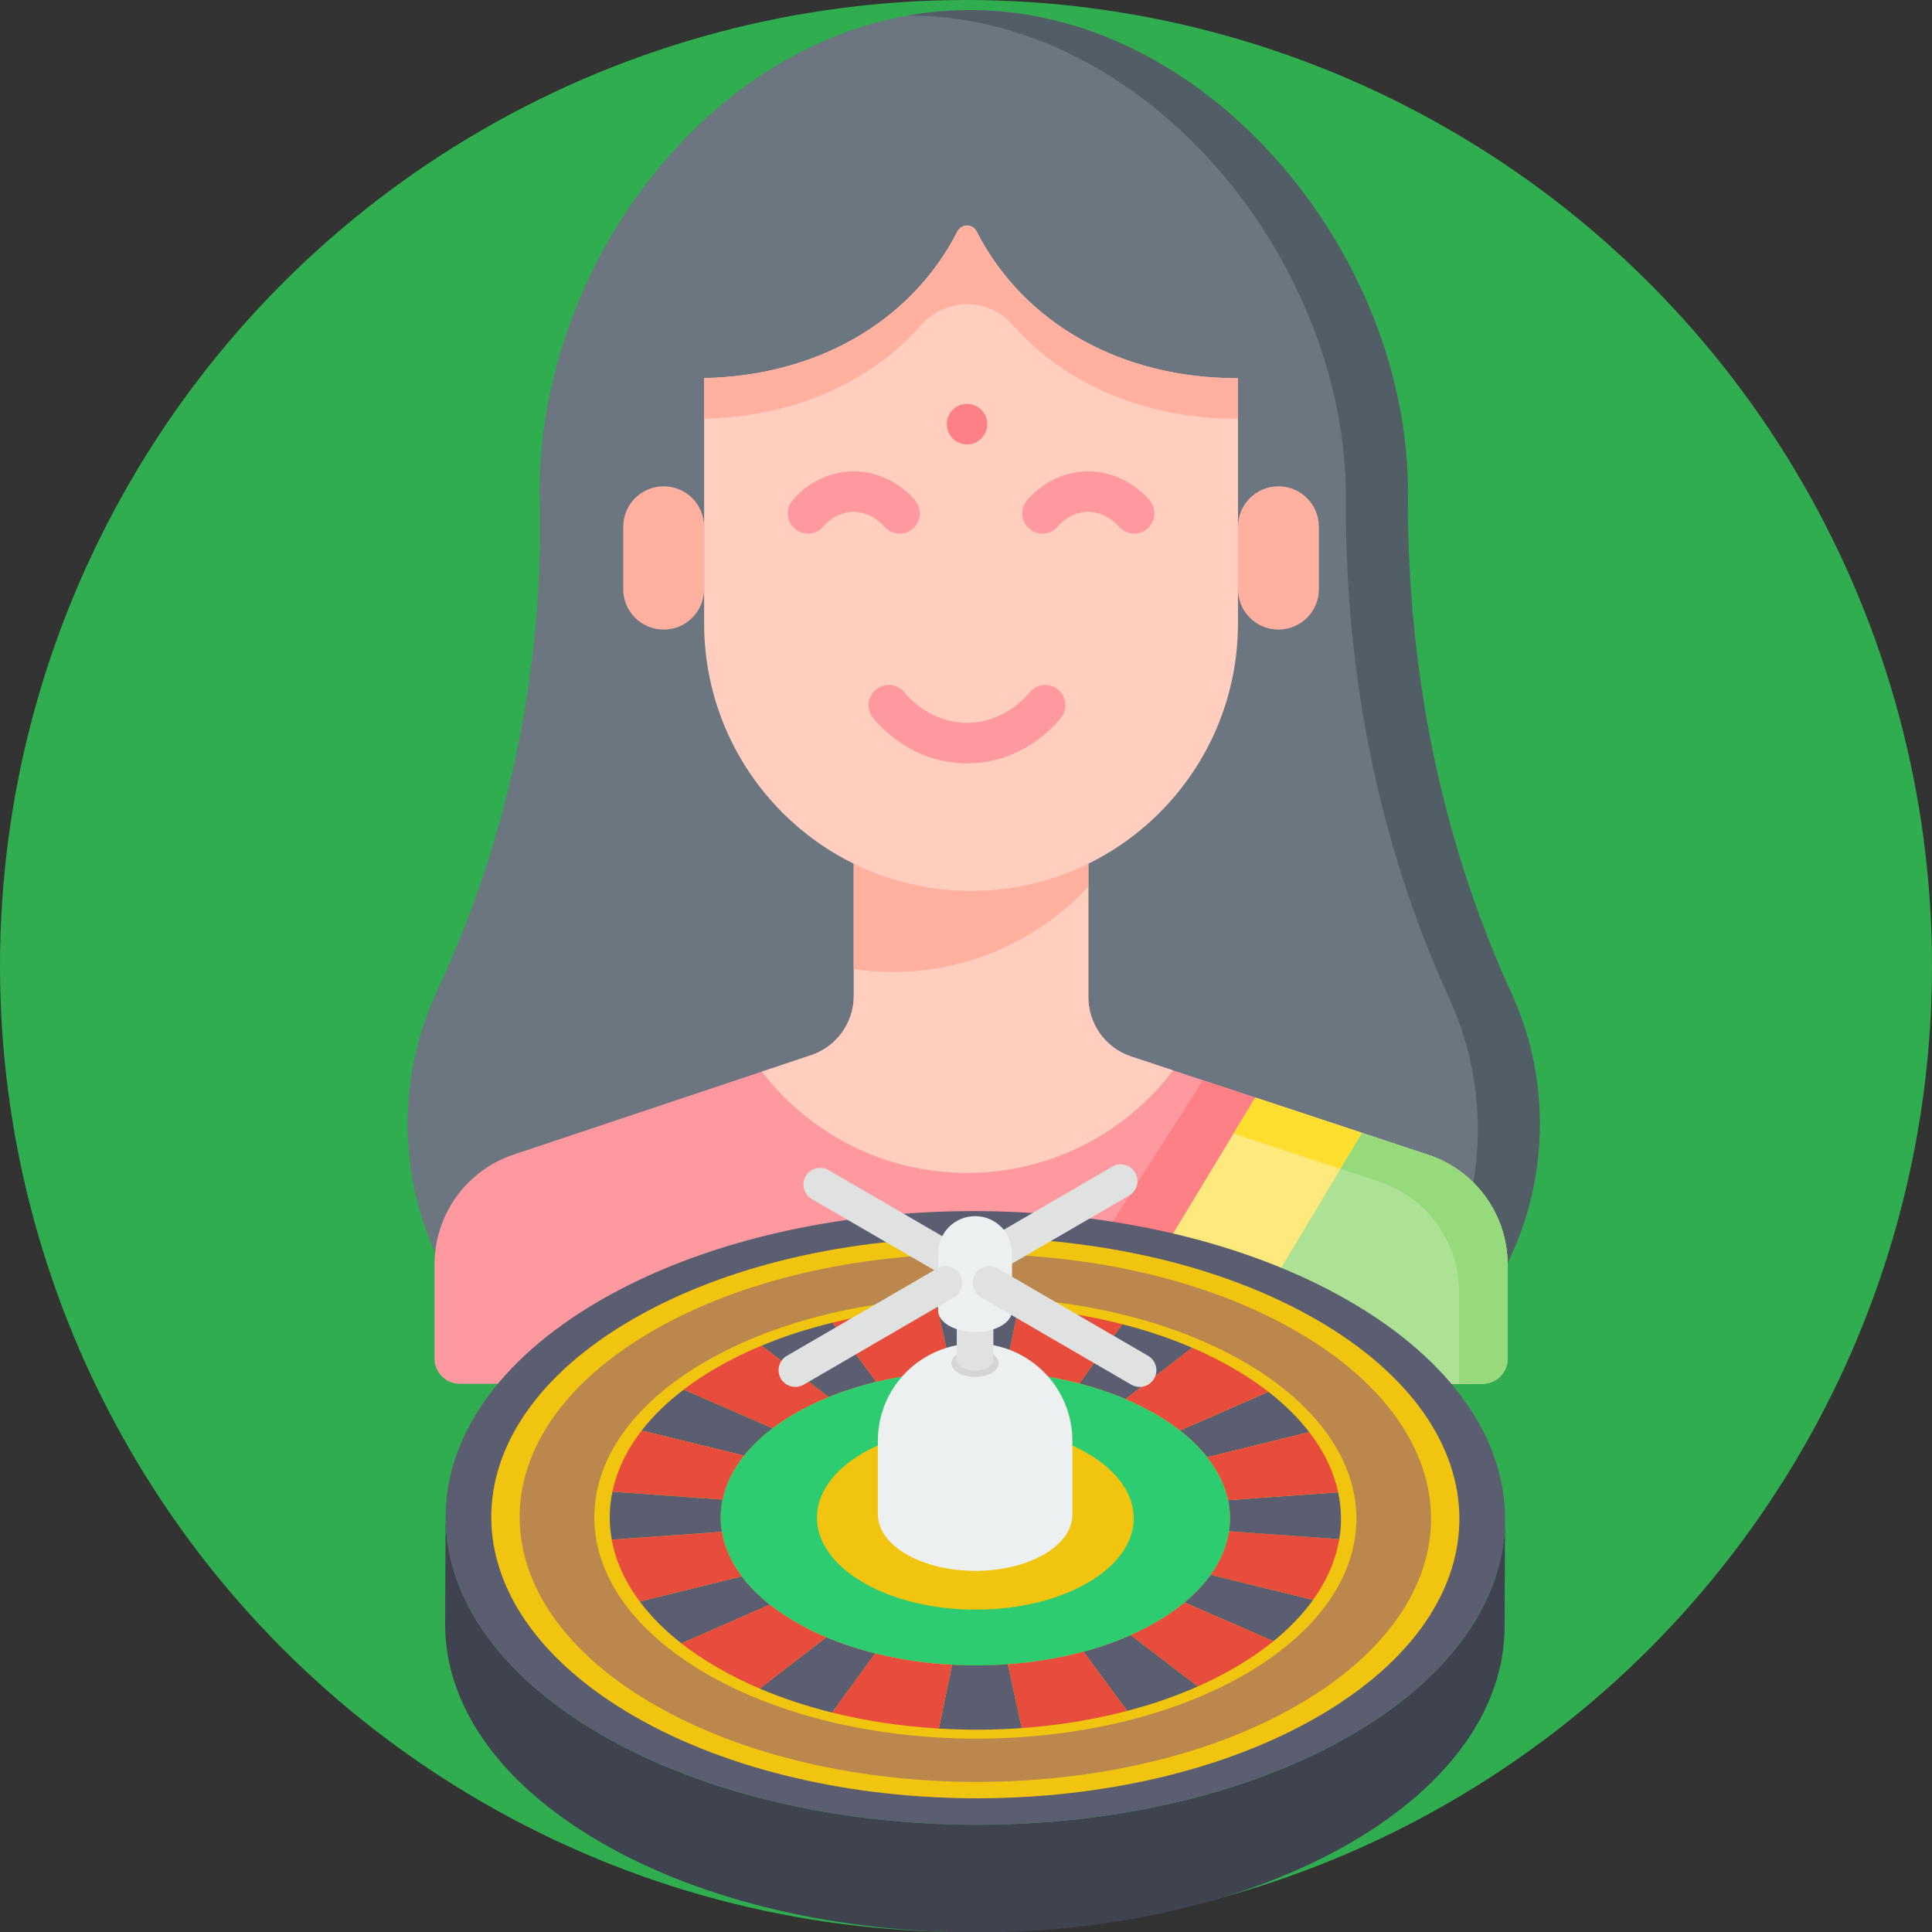 <?xml version="1.0" encoding="UTF-8" standalone="no"?>
<svg
   xmlns:dc="http://purl.org/dc/elements/1.1/"
   xmlns:cc="http://creativecommons.org/ns#"
   xmlns:rdf="http://www.w3.org/1999/02/22-rdf-syntax-ns#"
   xmlns:svg="http://www.w3.org/2000/svg"
   xmlns="http://www.w3.org/2000/svg"
   xmlns:sodipodi="http://sodipodi.sourceforge.net/DTD/sodipodi-0.dtd"
   xmlns:inkscape="http://www.inkscape.org/namespaces/inkscape"
   inkscape:version="1.0 (4035a4f, 2020-05-01)"
   sodipodi:docname="7j-live-games.svg"
   xml:space="preserve"
   style="enable-background:new 0 0 512.001 512.001;"
   viewBox="0 0 512.001 512.001"
   y="0px"
   x="0px"
   id="Capa_1"
   version="1.1"><rect x="0" y="0" width="512.001" height="512.001" fill="#333333" stroke="none"/><defs
   id="defs2239" /><sodipodi:namedview
   inkscape:current-layer="Capa_1"
   inkscape:window-maximized="1"
   inkscape:window-y="25"
   inkscape:window-x="0"
   inkscape:cy="218.57184"
   inkscape:cx="250.26914"
   inkscape:zoom="1.5703095"
   showgrid="false"
   id="namedview2237"
   inkscape:window-height="942"
   inkscape:window-width="1680"
   inkscape:pageshadow="2"
   inkscape:pageopacity="0"
   guidetolerance="10"
   gridtolerance="10"
   objecttolerance="10"
   borderopacity="1"
   bordercolor="#666666"
   pagecolor="#ffffff"
   inkscape:document-rotation="0" />
<circle
   id="circle2168"
   r="256"
   cy="256"
   cx="256"
   style="fill:#2fad4f;fill-opacity:1" />































<g
   transform="matrix(0.711,0,0,0.711,76.039,2.679)"
   id="g62"><path
     id="path10"
     fill="#6b7680"
     d="m 88.094,491.849 c -3.105,-2.529 -6.08,8.887 -8.914,6.045 C 69.241,487.929 61.09,476.181 55.241,463.164 48.658,448.524 45,432.273 45,415.174 c 0,-17.652 3.899,-34.388 10.894,-49.39 27.18,-58.238 40.274,-121.859 38.27,-186.095 0,-19.093 3.206,-38.196 9.126,-56.433 22.09,-68.11 81.888,-124.24 153.213,-123.243 69.485,0.967 129.906,57.541 152.197,124.725 5.698,17.199 8.904,35.093 9.125,52.927 -0.686,65.026 11.505,129.702 38.602,188.805 3.387,7.416 6.04,15.244 7.829,23.395 1.799,8.151 2.744,16.625 2.744,25.31 0,18.579 -4.322,36.141 -12.02,51.748 -7.457,15.164 -18.11,14.358 -31.075,24.927 H 88.094 Z" /><g
     id="g16"
     fill="#525e66"><path
       id="path12"
       d="m 464.256,389.865 c -1.789,-8.151 -4.442,-15.98 -7.829,-23.395 C 429.33,307.368 417.139,242.691 417.825,177.665 417.604,159.831 414.398,141.937 408.699,124.739 386.409,57.554 325.988,0.98 256.503,0.013 c -8.505,-0.119 -16.843,0.583 -24.976,2.012 0.62,0 1.239,-0.006 1.861,0.003 69.486,0.967 129.906,57.541 152.197,124.725 5.698,17.199 8.904,35.093 9.125,52.926 -0.686,65.026 11.505,129.703 38.602,188.805 3.387,7.415 6.04,15.244 7.829,23.395 1.799,8.151 2.744,16.625 2.744,25.31 0,18.579 -4.322,36.141 -12.02,51.748 -6.947,14.126 -16.668,14.397 -28.446,22.912 h 20.486 c 12.964,-10.569 23.618,-9.763 31.075,-24.927 7.698,-15.607 12.02,-33.169 12.02,-51.748 0,-8.685 -0.945,-17.158 -2.744,-25.309 z" /><path
       id="path14"
       d="m 75.354,493.864 c 1.245,1.372 2.518,2.719 3.826,4.03 1.664,1.668 3.376,-1.577 5.135,-4.03 z" /></g><path
     id="path18"
     fill="#fe99a0"
     d="m 454.99,467.698 v 34.901 c 0,5.192 -4.209,9.401 -9.401,9.401 H 64.401 C 59.209,512 55,507.791 55,502.599 v -35.002 c 0,-1.491 0.08,-2.972 0.241,-4.433 1.698,-16.756 13.055,-31.174 29.256,-36.584 l 92.52,-30.922 18.361,-6.136 c 9.497,-3.174 15.899,-12.081 15.899,-22.106 V 314.52 h 87.435 v 53.36 c 0,10.055 6.432,18.982 15.959,22.136 l 15.648,5.179 11.115,3.677 19.507,6.448 19.809,6.549 20,6.619 24.623,8.151 c 17.437,5.763 29.286,21.944 29.607,40.282 0.01,0.263 0.01,0.515 0.01,0.777 z" /><path
     id="path20"
     fill="#ffcebf"
     d="m 330.32,395.195 c -17.618,23.224 -45.476,38.216 -76.832,38.216 -31.145,0 -58.833,-14.791 -76.471,-37.753 l 18.361,-6.136 c 9.497,-3.174 15.899,-12.081 15.899,-22.106 V 314.52 h 87.435 v 53.36 c 0,10.055 6.432,18.982 15.959,22.136 z" /><g
     id="g28"
     fill="#ffb09e"><path
       id="path22"
       d="m 369.565,230.893 c -8.326,0 -15.075,-6.749 -15.075,-15.075 v -23.25 c 0,-8.326 6.749,-15.075 15.075,-15.075 8.326,0 15.075,6.749 15.075,15.075 v 23.25 c 0,8.326 -6.749,15.075 -15.075,15.075 z" /><path
       id="path24"
       d="m 140.425,230.893 c -8.326,0 -15.075,-6.749 -15.075,-15.075 v -23.25 c 0,-8.326 6.749,-15.075 15.075,-15.075 8.326,0 15.075,6.749 15.075,15.075 v 23.25 c 0,8.326 -6.749,15.075 -15.075,15.075 z" /><path
       id="path26"
       d="m 254.995,323.245 c -15.688,0 -30.522,-3.637 -43.718,-10.126 v 44.322 c 4.754,0.705 9.618,1.068 14.573,1.068 27.477,0 52.351,-11.164 70.35,-29.219 0.854,-0.856 1.688,-1.723 2.513,-2.609 v -13.562 c -13.196,6.489 -28.03,10.126 -43.718,10.126 z" /></g><path
     id="path30"
     fill="#ffcebf"
     d="m 353.988,137.191 c -42.378,0 -79.077,-19.83 -96.95,-54.729 -1.481,-2.891 -5.623,-2.885 -7.104,0.007 -17.52,34.2 -53.126,53.913 -94.434,54.683 v 91.389 c 0,55.089 44.545,99.747 99.495,99.747 54.95,0 99.495,-44.658 99.495,-99.747 v -91.356 c -0.168,0 -0.334,0.006 -0.502,0.006 z" /><path
     id="path32"
     fill="#ffb09e"
     d="m 353.988,137.191 c -42.377,0 -79.076,-19.83 -96.949,-54.727 -1.481,-2.892 -5.624,-2.885 -7.105,0.007 -17.52,34.199 -53.126,53.912 -94.433,54.681 v 15.113 c 32.544,-0.607 61.549,-12.971 80.959,-34.914 9.043,-10.223 24.923,-10.362 33.946,-0.122 20.005,22.702 50.253,35.199 84.08,35.075 l 0.005,-0.005 v -15.113 c -0.169,-0.001 -0.335,0.005 -0.503,0.005 z" /><g
     id="g36"><path
       id="path34"
       fill="#fe99a0"
       d="m 194.189,195.125 c -1.703,0 -3.414,-0.575 -4.824,-1.753 -3.197,-2.673 -3.627,-7.439 -0.961,-10.643 1.987,-2.388 9.411,-10.222 21.529,-10.769 13.97,-0.64 22.614,8.849 24.207,10.756 2.673,3.199 2.254,7.965 -0.937,10.645 -3.191,2.68 -7.946,2.259 -10.618,-0.94 -0.487,-0.582 -4.948,-5.66 -11.973,-5.364 -6.11,0.276 -9.928,4.506 -10.631,5.352 -1.491,1.791 -3.634,2.716 -5.792,2.716 z" /></g><g
     id="g40"><path
       id="path38"
       fill="#fe99a0"
       d="m 281.624,195.125 c -1.703,0 -3.414,-0.575 -4.824,-1.753 -3.197,-2.673 -3.627,-7.439 -0.961,-10.643 1.987,-2.388 9.411,-10.222 21.529,-10.769 13.95,-0.64 22.613,8.849 24.207,10.756 2.673,3.199 2.254,7.965 -0.937,10.645 -3.191,2.68 -7.945,2.259 -10.618,-0.94 -0.487,-0.582 -4.963,-5.66 -11.973,-5.364 -6.11,0.276 -9.928,4.506 -10.631,5.352 -1.491,1.791 -3.634,2.716 -5.792,2.716 z" /></g><g
     id="g44"><path
       id="path42"
       fill="#fe99a0"
       d="m 253.488,280.767 c -20.559,0 -32.801,-14.128 -35.046,-16.961 -2.59,-3.267 -2.048,-8.02 1.211,-10.617 3.258,-2.598 8.001,-2.053 10.59,1.214 0.914,1.151 9.322,11.25 23.245,11.25 13.923,0 22.331,-10.099 23.245,-11.25 2.589,-3.269 7.333,-3.812 10.59,-1.214 3.259,2.597 3.801,7.35 1.211,10.617 -2.246,2.833 -14.487,16.961 -35.046,16.961 z" /></g><ellipse
     id="ellipse46"
     ry="7.557"
     rx="7.538"
     fill="#fd8087"
     cy="154.319"
     cx="253.488" /><path
     id="path48"
     fill="#fd8087"
     d="M 380.751,411.87 328.038,512 h -58.832 l 72.229,-113.128 19.507,6.449 z" /><path
     id="path50"
     style="fill:none;stroke:#000000;stroke-width:15;stroke-linecap:round;stroke-linejoin:round;stroke-miterlimit:10"
     d="" /><path
     id="path52"
     style="fill:none;stroke:#000000;stroke-width:15;stroke-linecap:round;stroke-linejoin:round;stroke-miterlimit:10"
     d="" /><path
     id="path54"
     fill="#fee97d"
     d="M 438.669,512 H 296.441 l 64.501,-106.679 39.808,13.169 46.051,79.393 c 3.636,6.266 -0.886,14.117 -8.132,14.117 z" /><path
     id="path56"
     fill="#fedf30"
     d="m 446.801,497.882 -46.051,-79.393 -39.808,-13.169 -8.097,13.392 39.853,13.183 46.051,79.393 c 0.13,0.225 0.227,0.455 0.337,0.683 6.996,-0.298 11.279,-7.945 7.715,-14.089 z" /><path
     id="path58"
     fill="#ade194"
     d="m 454.99,467.7 v 34.899 c 0,5.192 -4.209,9.401 -9.401,9.401 H 344.68 l 48.03,-80.11 8.04,-13.4 24.62,8.15 c 17.44,5.76 29.29,21.94 29.61,40.28 0.01,0.26 0.01,0.52 0.01,0.78 z" /><path
     id="path60"
     fill="#97da7b"
     d="m 454.99,467.7 v 34.899 c 0,5.192 -4.209,9.401 -9.401,9.401 H 436.9 v -34.23 c 0,-0.26 0,-0.51 -0.01,-0.77 -0.32,-18.34 -12.17,-34.52 -29.61,-40.28 l -14.57,-4.83 8.04,-13.4 24.62,8.15 c 17.44,5.76 29.29,21.94 29.61,40.28 0.01,0.26 0.01,0.52 0.01,0.78 z" /></g><g
   transform="matrix(5.852,0,0,5.852,109.187,261.115)"
   id="g325"><g
     id="g85"><g
       enable-background="new"
       id="g83"><g
         id="g75"><g
           id="g73"><path
             d="m 49.5,24.189 -0.022,4.875 c -0.01,3.537 -2.329,7.068 -6.963,9.761 -9.327,5.42 -24.553,5.421 -33.941,8.4e-4 C 3.849,36.098 1.49,32.509 1.5,28.926 L 1.522,24.051 c -0.01,3.583 2.349,7.171 7.074,9.899 9.388,5.42 24.614,5.42 33.941,-8.4e-4 4.634,-2.693 6.953,-6.224 6.963,-9.761 z"
             fill="#3f434f"
             id="path71" /></g></g><g
         id="g81"><g
           id="g79"><path
             d="m 42.426,14.29 c 9.388,5.42 9.438,14.239 0.111,19.659 -9.327,5.42 -24.553,5.421 -33.941,8.4e-4 C -0.793,28.53 -0.842,19.71 8.485,14.29 c 9.327,-5.42 24.553,-5.42 33.941,5.3e-4 z"
             fill="#5b5e71"
             id="path77" /></g></g></g></g><g
     id="g91"><g
       id="g89"><path
         d="m 40.962,15.142 c 8.587,4.958 8.632,12.997 0.1,17.956 -8.533,4.959 -22.412,4.958 -30.999,8.4e-4 C 1.473,28.14 1.427,20.101 9.96,15.142 c 8.532,-4.958 22.412,-4.959 31.001,5.4e-4 z"
         fill="#f1c40f"
         id="path87" /></g></g><g
     id="g97"><g
       id="g95"><path
         d="m 40.056,15.668 c 8.085,4.668 8.127,12.236 0.095,16.904 -8.033,4.669 -21.1,4.669 -29.185,8.4e-4 C 2.881,27.904 2.838,20.336 10.871,15.667 c 8.032,-4.668 21.099,-4.668 29.185,5.6e-4 z"
         fill="#bc874d"
         id="path93" /></g></g><g
     id="g103"><g
       id="g101"><path
         d="m 37.674,17.052 c 6.76,3.903 6.797,10.232 0.08,14.135 -6.718,3.904 -17.645,3.904 -24.404,8e-4 -6.762,-3.904 -6.798,-10.232 -0.08,-14.137 6.717,-3.903 17.642,-3.904 24.404,5.8e-4 z"
         fill="#f1c40f"
         id="path99" /></g></g><g
     id="g109"><g
       id="g107"><path
         d="m 33.641,19.396 c 4.519,2.609 4.542,6.84 0.053,9.449 -4.49,2.61 -11.795,2.61 -16.313,7.7e-4 -4.52,-2.609 -4.544,-6.84 -0.053,-9.45 4.489,-2.609 11.793,-2.609 16.313,6.1e-4 z"
         fill="#2ecc71"
         id="path105" /></g></g><g
     id="g115"><g
       id="g113"><path
         d="m 30.567,21.182 c 2.811,1.623 2.824,4.253 0.032,5.876 -2.791,1.622 -7.332,1.623 -10.143,4e-5 -2.811,-1.623 -2.826,-4.254 -0.034,-5.876 2.793,-1.623 7.335,-1.623 10.146,-4e-5 z"
         fill="#f1c40f"
         id="path111" /></g></g><g
     id="g265"><g
       enable-background="new"
       id="g153"><g
         id="g121"><g
           id="g119"><path
             d="m 41.99,25.082 c -0.157,0.941 -0.554,1.87 -1.19,2.754 l -4.633,-1.136 c 0.455,-0.635 0.731,-1.3 0.835,-1.974 z"
             fill="#e74c3c"
             id="path117" /></g></g><g
         id="g127"><g
           id="g125"><path
             d="m 34.987,27.949 c 0.477,-0.396 0.871,-0.815 1.18,-1.249 l 4.633,1.136 c -0.465,0.651 -1.062,1.277 -1.79,1.867 z"
             fill="#5b5e71"
             id="path123" /></g></g><g
         id="g133"><g
           id="g131"><path
             d="m 39.01,29.702 c -0.518,0.42 -1.101,0.822 -1.751,1.199 -0.532,0.309 -1.093,0.593 -1.677,0.851 L 32.543,29.429 c 0.4,-0.178 0.783,-0.373 1.149,-0.585 0.483,-0.281 0.916,-0.581 1.294,-0.895 z"
             fill="#e74c3c"
             id="path129" /></g></g><g
         id="g139"><g
           id="g137"><path
             d="m 30.411,30.179 c 0.746,-0.201 1.461,-0.451 2.132,-0.75 l 3.039,2.324 c -1.004,0.445 -2.075,0.813 -3.194,1.105 z"
             fill="#5b5e71"
             id="path135" /></g></g><g
         id="g145"><g
           id="g143"><path
             d="m 30.411,30.179 1.977,2.679 c -1.529,0.402 -3.14,0.661 -4.78,0.778 l -0.63,-2.888 c 1.178,-0.085 2.338,-0.275 3.432,-0.57 z"
             fill="#e74c3c"
             id="path141" /></g></g><g
         id="g151"><g
           id="g149"><path
             d="m 24.457,30.771 c 0.839,0.045 1.686,0.038 2.521,-0.022 l 0.63,2.888 c -1.243,0.091 -2.502,0.098 -3.748,0.022 z"
             fill="#5b5e71"
             id="path147" /></g></g></g><g
       enable-background="new"
       id="g191"><g
         id="g159"><g
           id="g157"><path
             d="m 21.022,17.956 c -0.748,0.18 -1.471,0.41 -2.153,0.688 l -3.04,-2.324 c 1.015,-0.424 2.095,-0.771 3.217,-1.043 z"
             fill="#5b5e71"
             id="path155" /></g></g><g
         id="g165"><g
           id="g163"><path
             d="m 15.829,16.319 3.04,2.324 c -0.54,0.22 -1.058,0.471 -1.542,0.752 -0.366,0.213 -0.701,0.435 -1.007,0.668 l -4.021,-1.752 c 0.444,-0.339 0.932,-0.665 1.465,-0.974 0.65,-0.378 1.34,-0.717 2.065,-1.018 z"
             fill="#e74c3c"
             id="path161" /></g></g><g
         id="g171"><g
           id="g169"><path
             d="m 16.321,20.063 c -0.511,0.39 -0.94,0.805 -1.285,1.236 l -4.634,-1.136 c 0.5,-0.647 1.134,-1.269 1.899,-1.851 z"
             fill="#5b5e71"
             id="path167" /></g></g><g
         id="g177"><g
           id="g175"><path
             d="m 15.036,21.299 c -0.508,0.636 -0.832,1.309 -0.975,1.991 L 9.075,22.935 c 0.198,-0.95 0.638,-1.885 1.327,-2.772 z"
             fill="#e74c3c"
             id="path173" /></g></g><g
         id="g183"><g
           id="g181"><path
             d="m 14.06,23.291 c -0.101,0.485 -0.111,0.975 -0.03,1.46 L 9.047,25.107 C 8.913,24.383 8.922,23.655 9.075,22.935 Z"
             fill="#5b5e71"
             id="path179" /></g></g><g
         id="g189"><g
           id="g187"><path
             d="m 14.03,24.751 c 0.117,0.691 0.418,1.373 0.904,2.021 l -4.618,1.136 C 9.642,27.009 9.22,26.063 9.047,25.107 Z"
             fill="#e74c3c"
             id="path185" /></g></g></g><g
       id="g197"><g
         id="g195"><path
           d="m 14.934,26.772 c 0.335,0.445 0.757,0.873 1.266,1.277 l -4.001,1.752 c -0.761,-0.596 -1.39,-1.232 -1.882,-1.892 z"
           fill="#5b5e71"
           id="path193" /></g></g><g
       id="g203"><g
         id="g201"><path
           d="m 24.457,30.771 -0.597,2.888 c -1.653,-0.098 -3.287,-0.339 -4.839,-0.725 l 1.945,-2.679 c 1.12,0.28 2.299,0.452 3.491,0.517 z"
           fill="#e74c3c"
           id="path199" /></g></g><g
       id="g209"><g
         id="g207"><path
           d="m 18.758,29.526 c 0.698,0.293 1.441,0.537 2.208,0.729 l -1.945,2.679 c -1.143,-0.284 -2.241,-0.645 -3.274,-1.085 z"
           fill="#5b5e71"
           id="path205" /></g></g><g
       id="g215"><g
         id="g213"><path
           d="m 32.316,18.737 c -0.663,-0.283 -1.366,-0.519 -2.095,-0.709 l 1.946,-2.679 c 1.105,0.281 2.163,0.636 3.161,1.064 z"
           fill="#5b5e71"
           id="path211" /></g></g><g
       id="g221"><g
         id="g219"><path
           d="m 40.631,20.234 -4.62,1.136 C 35.681,20.948 35.271,20.543 34.78,20.16 l 4.002,-1.752 c 0.741,0.576 1.359,1.189 1.848,1.827 z"
           fill="#5b5e71"
           id="path217" /></g></g><g
       id="g227"><g
         id="g225"><path
           d="m 37.18,17.338 c 0.588,0.339 1.123,0.697 1.602,1.07 l -4.002,1.752 C 34.44,19.892 34.059,19.637 33.641,19.395 33.223,19.154 32.78,18.934 32.316,18.737 l 3.012,-2.324 c 0.646,0.277 1.265,0.586 1.852,0.925 z"
           fill="#e74c3c"
           id="path223" /></g></g><g
       id="g233"><g
         id="g231"><path
           d="m 32.167,15.349 -1.946,2.679 c -1.075,-0.28 -2.208,-0.461 -3.359,-0.541 l 0.597,-2.888 c 1.61,0.113 3.198,0.362 4.708,0.75 z"
           fill="#e74c3c"
           id="path229" /></g></g><g
       id="g239"><g
         id="g237"><path
           d="m 23.794,14.579 0.631,2.887 c -1.163,0.061 -2.312,0.224 -3.403,0.49 l -1.976,-2.68 c 1.523,-0.372 3.125,-0.604 4.748,-0.697 z"
           fill="#e74c3c"
           id="path235" /></g></g><g
       id="g245"><g
         id="g243"><path
           d="M 26.862,17.487 C 26.052,17.431 25.235,17.423 24.425,17.466 l -0.631,-2.887 c 1.218,-0.073 2.449,-0.065 3.665,0.02 z"
           fill="#5b5e71"
           id="path241" /></g></g><g
       id="g251"><g
         id="g249"><path
           d="m 37.002,24.726 c 0.072,-0.47 0.056,-0.943 -0.043,-1.411 l 4.981,-0.355 c 0.154,0.704 0.17,1.418 0.05,2.122 z"
           fill="#5b5e71"
           id="path247" /></g></g><g
       id="g257"><g
         id="g255"><path
           d="m 18.758,29.526 -3.011,2.323 C 15.081,31.566 14.444,31.249 13.841,30.901 13.238,30.553 12.689,30.185 12.199,29.8 l 4.001,-1.752 c 0.353,0.279 0.745,0.544 1.181,0.796 0.436,0.252 0.896,0.479 1.378,0.681 z"
           fill="#e74c3c"
           id="path253" /></g></g><g
       id="g263"><g
         id="g261"><path
           d="m 40.631,20.234 c 0.673,0.873 1.11,1.792 1.309,2.725 l -4.981,0.355 C 36.815,22.649 36.5,21.992 36.011,21.37 Z"
           fill="#e74c3c"
           id="path259" /></g></g></g><g
     id="g269"><path
       d="m 29.904,20.627 v 3.349 c 0,0.651 -0.426,1.299 -1.279,1.795 -1.715,0.996 -4.504,0.996 -6.229,0 -0.867,-0.5 -1.3,-1.157 -1.3,-1.812 v -3.332 c 0,-2.432 1.972,-4.404 4.404,-4.404 h 0.001 c 2.432,0 4.404,1.972 4.404,4.404 z"
       fill="#ecf0f1"
       id="path267" /></g><g
     id="g295"><g
       enable-background="new"
       id="g293"><g
         id="g279"><g
           enable-background="new"
           id="g277"><g
             id="g275"><g
               id="g273"><path
                 d="m 26.261,17.552 c -0.418,0.242 -1.096,0.242 -1.516,0 -0.42,-0.242 -0.423,-0.635 -0.006,-0.877 0.418,-0.244 1.096,-0.244 1.516,-0.002 0.42,0.242 0.423,0.637 0.006,0.879 z"
                 fill="#d4d6d6"
                 id="path271" /></g></g></g></g><g
         id="g285"><g
           id="g283"><path
             d="m 26.334,13.959 -0.009,3.011 c -3.5e-4,0.122 -0.081,0.244 -0.241,0.338 -0.323,0.188 -0.848,0.187 -1.173,10e-6 -0.164,-0.094 -0.245,-0.218 -0.245,-0.342 l 0.009,-3.011 c -3.5e-4,0.124 0.081,0.248 0.245,0.342 0.325,0.187 0.85,0.188 1.173,-10e-6 0.16,-0.093 0.241,-0.215 0.241,-0.338 z"
             fill="#e0e2e2"
             id="path281" /></g></g><g
         id="g291"><g
           id="g289"><path
             d="m 26.089,13.618 c 0.325,0.187 0.326,0.492 0.003,0.68 -0.323,0.188 -0.848,0.187 -1.173,10e-6 -0.325,-0.188 -0.327,-0.492 -0.004,-0.679 0.323,-0.188 0.848,-0.188 1.173,-2.8e-4 z"
             fill="#ecf0f1"
             id="path287" /></g></g></g></g><g
     id="g301"><g
       id="g299"><path
         d="m 25.231,13.612 c -0.261,0 -0.514,-0.135 -0.654,-0.376 -0.21,-0.361 -0.087,-0.824 0.274,-1.034 l 6.865,-3.99 c 0.361,-0.21 0.824,-0.087 1.034,0.274 0.21,0.361 0.087,0.824 -0.274,1.034 l -6.865,3.99 c -0.119,0.069 -0.25,0.102 -0.379,0.102 z"
         fill="#e0e2e2"
         id="path297" /></g></g><g
     id="g307"><g
       id="g305"><path
         d="m 25.077,13.612 c -0.129,0 -0.26,-0.033 -0.379,-0.102 L 18.106,9.678 C 17.744,9.468 17.622,9.005 17.832,8.644 18.041,8.283 18.504,8.161 18.865,8.37 l 6.593,3.831 c 0.361,0.21 0.484,0.673 0.274,1.034 -0.14,0.242 -0.394,0.376 -0.654,0.376 z"
         fill="#e0e2e2"
         id="path303" /></g></g><g
     id="g311"><path
       d="m 27.173,12.126 v 2.611 c 0,0.247 -0.162,0.493 -0.486,0.682 -0.651,0.378 -1.711,0.378 -2.366,0 -0.329,-0.19 -0.494,-0.439 -0.494,-0.688 v -2.604 c 0,-0.923 0.749,-1.673 1.673,-1.673 h 4.2e-4 c 0.923,0 1.673,0.749 1.673,1.673 z"
       fill="#ecf0f1"
       id="path309" /></g><g
     id="g317"><g
       id="g315"><path
         d="m 17.357,18.188 c -0.261,0 -0.514,-0.135 -0.654,-0.376 -0.21,-0.361 -0.087,-0.824 0.274,-1.034 l 6.805,-3.955 c 0.361,-0.21 0.824,-0.087 1.034,0.274 0.21,0.361 0.087,0.824 -0.274,1.034 l -6.805,3.955 c -0.119,0.069 -0.25,0.102 -0.379,0.102 z"
         fill="#e0e2e2"
         id="path313" /></g></g><g
     id="g323"><g
       id="g321"><path
         d="m 32.952,18.188 c -0.129,0 -0.26,-0.033 -0.379,-0.102 l -6.805,-3.955 c -0.361,-0.21 -0.484,-0.673 -0.274,-1.034 0.21,-0.361 0.672,-0.484 1.034,-0.274 l 6.805,3.955 c 0.361,0.21 0.484,0.673 0.274,1.034 -0.14,0.242 -0.394,0.376 -0.654,0.376 z"
         fill="#e0e2e2"
         id="path319" /></g></g></g></svg>
